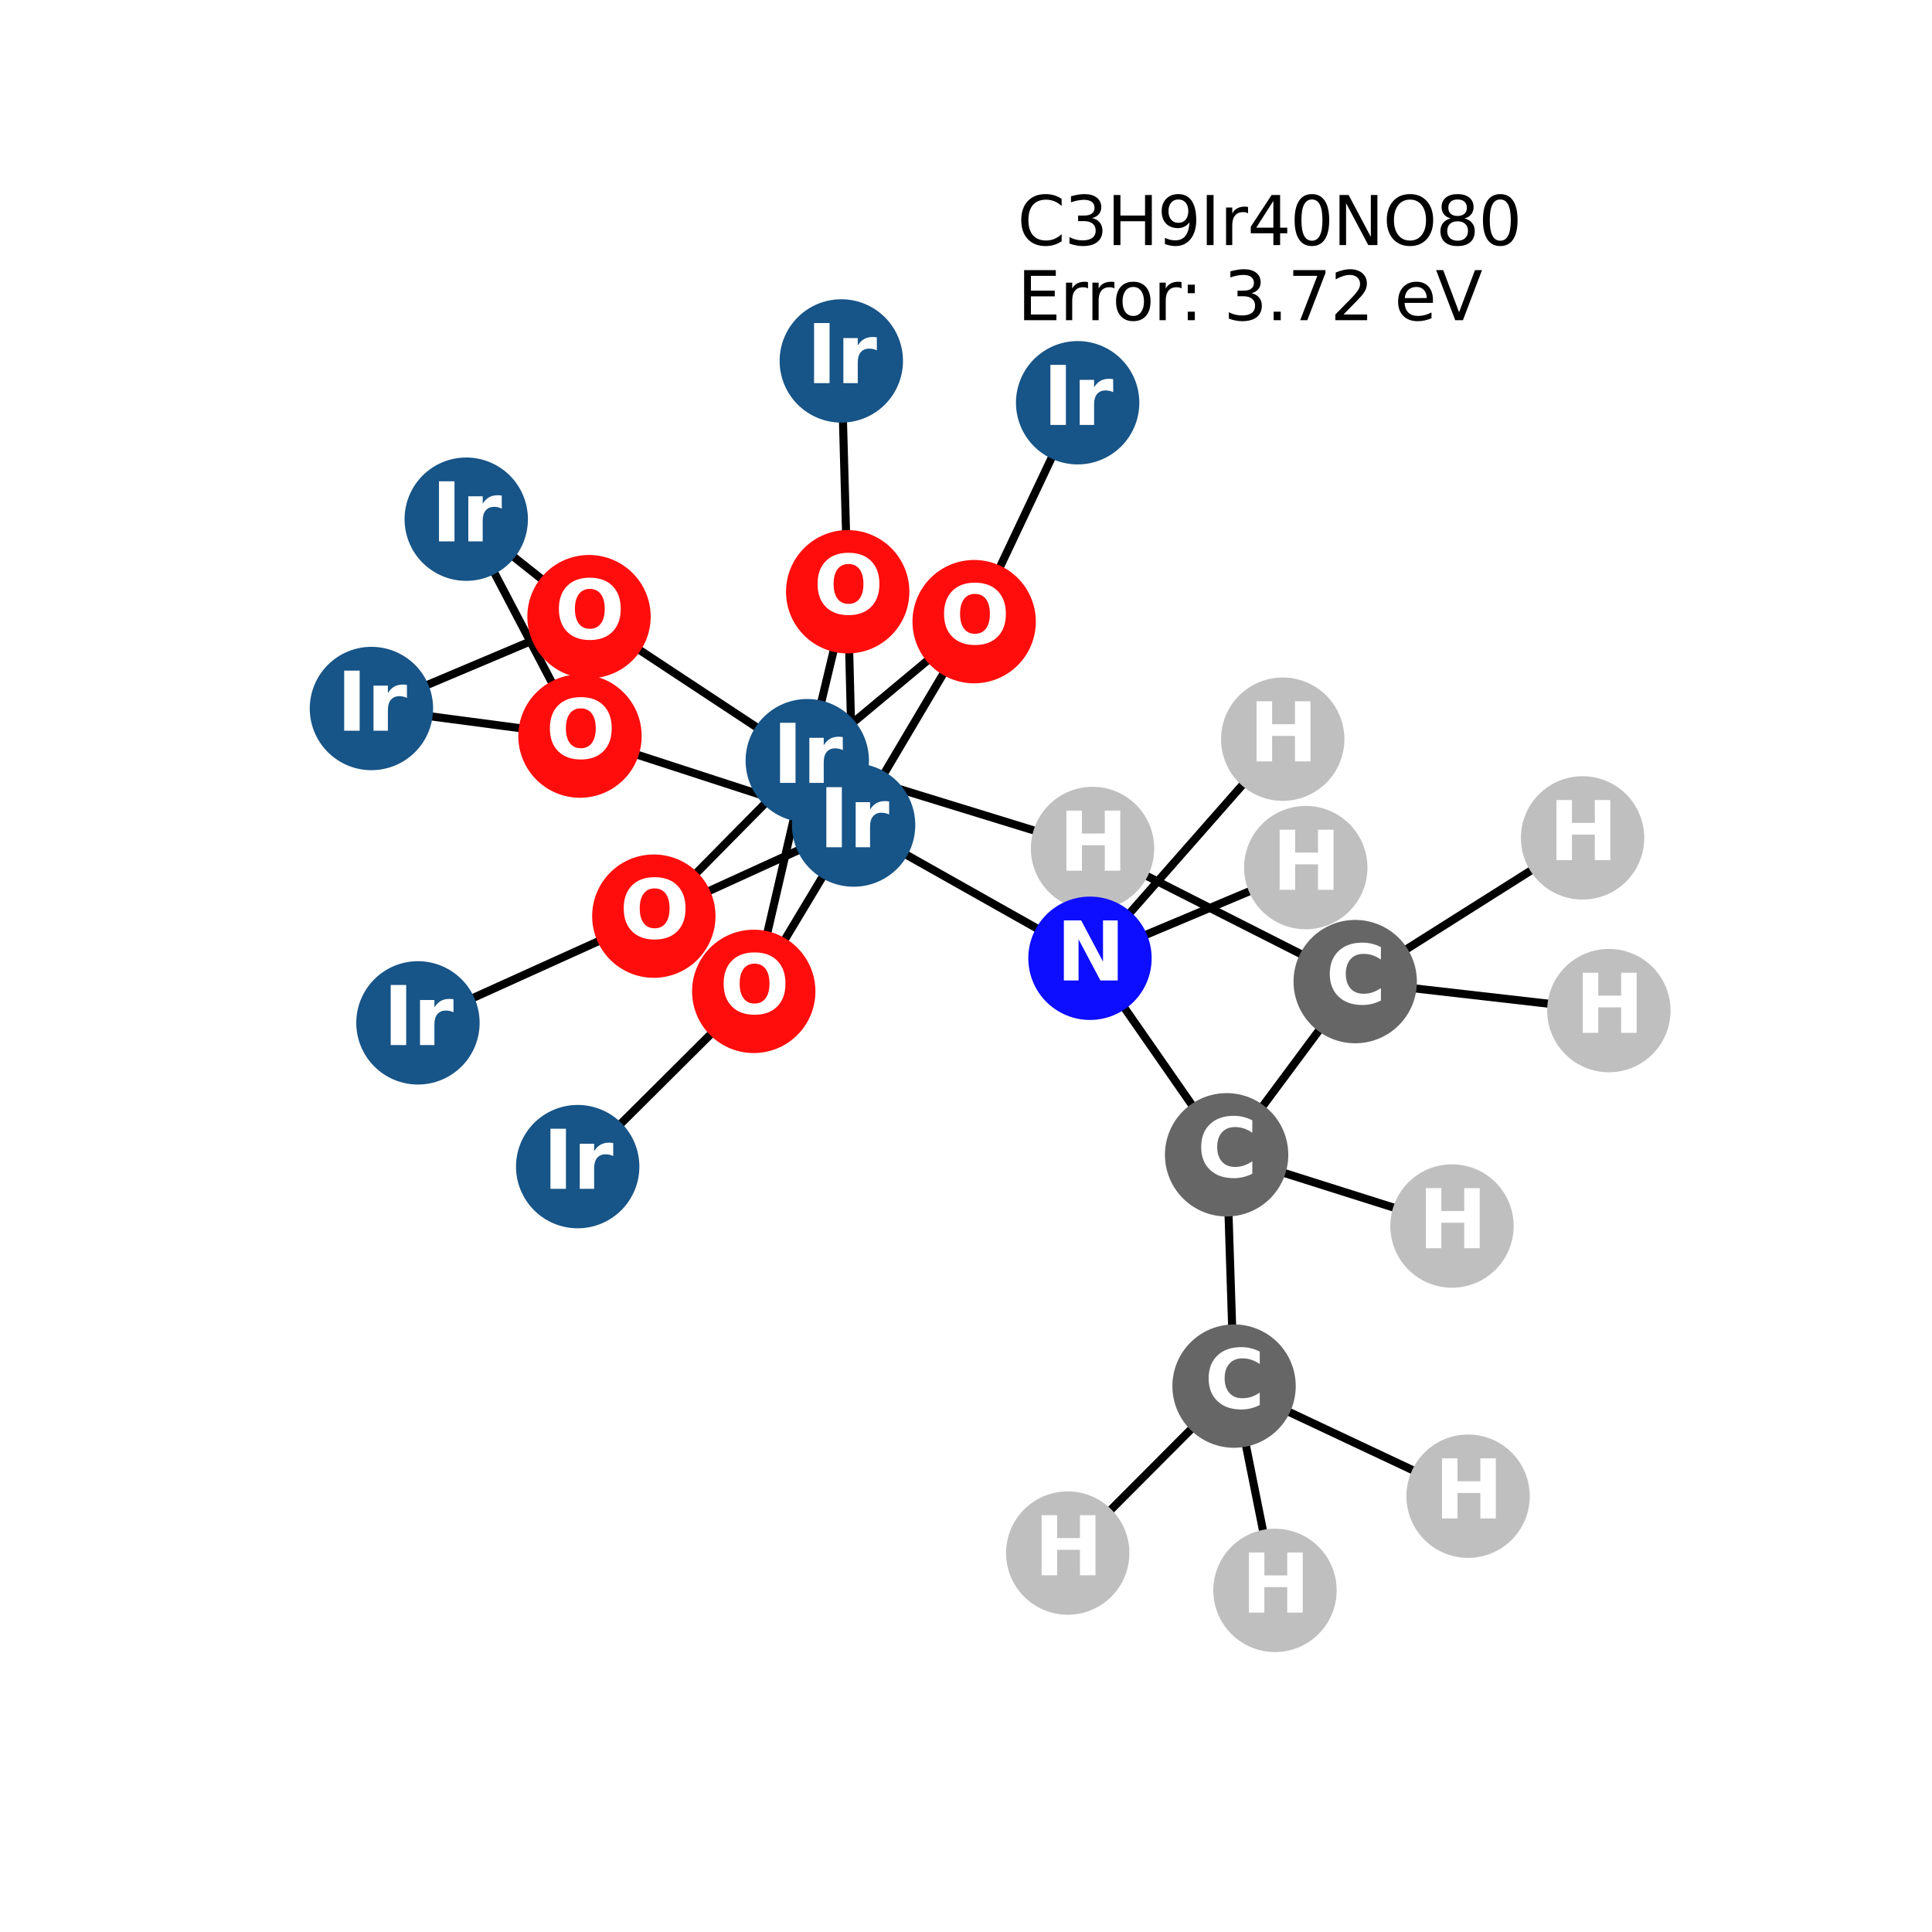 <?xml version="1.0" encoding="utf-8" standalone="no"?>
<!DOCTYPE svg PUBLIC "-//W3C//DTD SVG 1.1//EN"
  "http://www.w3.org/Graphics/SVG/1.1/DTD/svg11.dtd">
<svg xmlns:xlink="http://www.w3.org/1999/xlink" width="288pt" height="288pt" viewBox="0 0 288 288" xmlns="http://www.w3.org/2000/svg" version="1.1">
 <defs>
  <style type="text/css">*{stroke-linejoin: round; stroke-linecap: butt}</style>
 </defs>
 <g id="figure_1">
  <g id="patch_1">
   <path d="M 0 288 
L 288 288 
L 288 0 
L 0 0 
z
" style="fill: #ffffff"/>
  </g>
  <g id="axes_1">
   <g id="LineCollection_1">
    <path d="M 162.862 126.482 
L 120.34 113.393 
" clip-path="url(#p181e11178c)" style="fill: none; stroke: #000000; stroke-width: 1.2"/>
    <path d="M 162.862 126.482 
L 202.02 146.326 
" clip-path="url(#p181e11178c)" style="fill: none; stroke: #000000; stroke-width: 1.2"/>
    <path d="M 162.481 142.849 
L 127.245 122.989 
" clip-path="url(#p181e11178c)" style="fill: none; stroke: #000000; stroke-width: 1.2"/>
    <path d="M 162.481 142.849 
L 182.849 172.143 
" clip-path="url(#p181e11178c)" style="fill: none; stroke: #000000; stroke-width: 1.2"/>
    <path d="M 162.481 142.849 
L 194.649 129.333 
" clip-path="url(#p181e11178c)" style="fill: none; stroke: #000000; stroke-width: 1.2"/>
    <path d="M 162.481 142.849 
L 191.213 110.189 
" clip-path="url(#p181e11178c)" style="fill: none; stroke: #000000; stroke-width: 1.2"/>
    <path d="M 216.444 182.761 
L 182.849 172.143 
" clip-path="url(#p181e11178c)" style="fill: none; stroke: #000000; stroke-width: 1.2"/>
    <path d="M 120.34 113.393 
L 87.803 91.923 
" clip-path="url(#p181e11178c)" style="fill: none; stroke: #000000; stroke-width: 1.2"/>
    <path d="M 120.34 113.393 
L 145.215 92.668 
" clip-path="url(#p181e11178c)" style="fill: none; stroke: #000000; stroke-width: 1.2"/>
    <path d="M 120.34 113.393 
L 126.364 88.211 
" clip-path="url(#p181e11178c)" style="fill: none; stroke: #000000; stroke-width: 1.2"/>
    <path d="M 120.34 113.393 
L 112.36 147.784 
" clip-path="url(#p181e11178c)" style="fill: none; stroke: #000000; stroke-width: 1.2"/>
    <path d="M 120.34 113.393 
L 97.465 136.569 
" clip-path="url(#p181e11178c)" style="fill: none; stroke: #000000; stroke-width: 1.2"/>
    <path d="M 69.502 77.394 
L 87.803 91.923 
" clip-path="url(#p181e11178c)" style="fill: none; stroke: #000000; stroke-width: 1.2"/>
    <path d="M 69.502 77.394 
L 86.458 109.73 
" clip-path="url(#p181e11178c)" style="fill: none; stroke: #000000; stroke-width: 1.2"/>
    <path d="M 125.413 53.804 
L 126.364 88.211 
" clip-path="url(#p181e11178c)" style="fill: none; stroke: #000000; stroke-width: 1.2"/>
    <path d="M 160.643 60.036 
L 145.215 92.668 
" clip-path="url(#p181e11178c)" style="fill: none; stroke: #000000; stroke-width: 1.2"/>
    <path d="M 127.245 122.989 
L 145.215 92.668 
" clip-path="url(#p181e11178c)" style="fill: none; stroke: #000000; stroke-width: 1.2"/>
    <path d="M 127.245 122.989 
L 126.364 88.211 
" clip-path="url(#p181e11178c)" style="fill: none; stroke: #000000; stroke-width: 1.2"/>
    <path d="M 127.245 122.989 
L 86.458 109.73 
" clip-path="url(#p181e11178c)" style="fill: none; stroke: #000000; stroke-width: 1.2"/>
    <path d="M 127.245 122.989 
L 112.36 147.784 
" clip-path="url(#p181e11178c)" style="fill: none; stroke: #000000; stroke-width: 1.2"/>
    <path d="M 127.245 122.989 
L 97.465 136.569 
" clip-path="url(#p181e11178c)" style="fill: none; stroke: #000000; stroke-width: 1.2"/>
    <path d="M 86.458 109.73 
L 55.369 105.616 
" clip-path="url(#p181e11178c)" style="fill: none; stroke: #000000; stroke-width: 1.2"/>
    <path d="M 55.369 105.616 
L 87.803 91.923 
" clip-path="url(#p181e11178c)" style="fill: none; stroke: #000000; stroke-width: 1.2"/>
    <path d="M 62.303 152.477 
L 97.465 136.569 
" clip-path="url(#p181e11178c)" style="fill: none; stroke: #000000; stroke-width: 1.2"/>
    <path d="M 112.36 147.784 
L 86.116 173.906 
" clip-path="url(#p181e11178c)" style="fill: none; stroke: #000000; stroke-width: 1.2"/>
    <path d="M 182.849 172.143 
L 183.96 206.624 
" clip-path="url(#p181e11178c)" style="fill: none; stroke: #000000; stroke-width: 1.2"/>
    <path d="M 182.849 172.143 
L 202.02 146.326 
" clip-path="url(#p181e11178c)" style="fill: none; stroke: #000000; stroke-width: 1.2"/>
    <path d="M 183.96 206.624 
L 159.164 231.513 
" clip-path="url(#p181e11178c)" style="fill: none; stroke: #000000; stroke-width: 1.2"/>
    <path d="M 183.96 206.624 
L 190.06 237.076 
" clip-path="url(#p181e11178c)" style="fill: none; stroke: #000000; stroke-width: 1.2"/>
    <path d="M 183.96 206.624 
L 218.845 223.037 
" clip-path="url(#p181e11178c)" style="fill: none; stroke: #000000; stroke-width: 1.2"/>
    <path d="M 202.02 146.326 
L 239.831 150.65 
" clip-path="url(#p181e11178c)" style="fill: none; stroke: #000000; stroke-width: 1.2"/>
    <path d="M 202.02 146.326 
L 235.911 124.905 
" clip-path="url(#p181e11178c)" style="fill: none; stroke: #000000; stroke-width: 1.2"/>
   </g>
   <g id="PathCollection_1">
    <defs>
     <path id="C0_0_d0d18959be" d="M 0 8.944 
C 2.372 8.944 4.647 8.002 6.325 6.325 
C 8.002 4.647 8.944 2.372 8.944 -0 
C 8.944 -2.372 8.002 -4.647 6.325 -6.325 
C 4.647 -8.002 2.372 -8.944 0 -8.944 
C -2.372 -8.944 -4.647 -8.002 -6.325 -6.325 
C -8.002 -4.647 -8.944 -2.372 -8.944 0 
C -8.944 2.372 -8.002 4.647 -6.325 6.325 
C -4.647 8.002 -2.372 8.944 0 8.944 
z
"/>
    </defs>
    <g clip-path="url(#p181e11178c)">
     <use xlink:href="#C0_0_d0d18959be" x="162.862" y="126.482" style="fill: #bfbfbf; stroke: #bfbfbf; stroke-width: 0.5"/>
    </g>
    <g clip-path="url(#p181e11178c)">
     <use xlink:href="#C0_0_d0d18959be" x="162.481" y="142.849" style="fill: #0d0dff; stroke: #0d0dff; stroke-width: 0.5"/>
    </g>
    <g clip-path="url(#p181e11178c)">
     <use xlink:href="#C0_0_d0d18959be" x="194.649" y="129.333" style="fill: #bfbfbf; stroke: #bfbfbf; stroke-width: 0.5"/>
    </g>
    <g clip-path="url(#p181e11178c)">
     <use xlink:href="#C0_0_d0d18959be" x="191.213" y="110.189" style="fill: #bfbfbf; stroke: #bfbfbf; stroke-width: 0.5"/>
    </g>
    <g clip-path="url(#p181e11178c)">
     <use xlink:href="#C0_0_d0d18959be" x="216.444" y="182.761" style="fill: #bfbfbf; stroke: #bfbfbf; stroke-width: 0.5"/>
    </g>
    <g clip-path="url(#p181e11178c)">
     <use xlink:href="#C0_0_d0d18959be" x="120.34" y="113.393" style="fill: #175487; stroke: #175487; stroke-width: 0.5"/>
    </g>
    <g clip-path="url(#p181e11178c)">
     <use xlink:href="#C0_0_d0d18959be" x="69.502" y="77.394" style="fill: #175487; stroke: #175487; stroke-width: 0.5"/>
    </g>
    <g clip-path="url(#p181e11178c)">
     <use xlink:href="#C0_0_d0d18959be" x="125.413" y="53.804" style="fill: #175487; stroke: #175487; stroke-width: 0.5"/>
    </g>
    <g clip-path="url(#p181e11178c)">
     <use xlink:href="#C0_0_d0d18959be" x="160.643" y="60.036" style="fill: #175487; stroke: #175487; stroke-width: 0.5"/>
    </g>
    <g clip-path="url(#p181e11178c)">
     <use xlink:href="#C0_0_d0d18959be" x="127.245" y="122.989" style="fill: #175487; stroke: #175487; stroke-width: 0.5"/>
    </g>
    <g clip-path="url(#p181e11178c)">
     <use xlink:href="#C0_0_d0d18959be" x="86.458" y="109.73" style="fill: #ff0d0d; stroke: #ff0d0d; stroke-width: 0.5"/>
    </g>
    <g clip-path="url(#p181e11178c)">
     <use xlink:href="#C0_0_d0d18959be" x="55.369" y="105.616" style="fill: #175487; stroke: #175487; stroke-width: 0.5"/>
    </g>
    <g clip-path="url(#p181e11178c)">
     <use xlink:href="#C0_0_d0d18959be" x="62.303" y="152.477" style="fill: #175487; stroke: #175487; stroke-width: 0.5"/>
    </g>
    <g clip-path="url(#p181e11178c)">
     <use xlink:href="#C0_0_d0d18959be" x="112.36" y="147.784" style="fill: #ff0d0d; stroke: #ff0d0d; stroke-width: 0.5"/>
    </g>
    <g clip-path="url(#p181e11178c)">
     <use xlink:href="#C0_0_d0d18959be" x="97.465" y="136.569" style="fill: #ff0d0d; stroke: #ff0d0d; stroke-width: 0.5"/>
    </g>
    <g clip-path="url(#p181e11178c)">
     <use xlink:href="#C0_0_d0d18959be" x="86.116" y="173.906" style="fill: #175487; stroke: #175487; stroke-width: 0.5"/>
    </g>
    <g clip-path="url(#p181e11178c)">
     <use xlink:href="#C0_0_d0d18959be" x="126.364" y="88.211" style="fill: #ff0d0d; stroke: #ff0d0d; stroke-width: 0.5"/>
    </g>
    <g clip-path="url(#p181e11178c)">
     <use xlink:href="#C0_0_d0d18959be" x="87.803" y="91.923" style="fill: #ff0d0d; stroke: #ff0d0d; stroke-width: 0.5"/>
    </g>
    <g clip-path="url(#p181e11178c)">
     <use xlink:href="#C0_0_d0d18959be" x="145.215" y="92.668" style="fill: #ff0d0d; stroke: #ff0d0d; stroke-width: 0.5"/>
    </g>
    <g clip-path="url(#p181e11178c)">
     <use xlink:href="#C0_0_d0d18959be" x="182.849" y="172.143" style="fill: #666666; stroke: #666666; stroke-width: 0.5"/>
    </g>
    <g clip-path="url(#p181e11178c)">
     <use xlink:href="#C0_0_d0d18959be" x="183.96" y="206.624" style="fill: #666666; stroke: #666666; stroke-width: 0.5"/>
    </g>
    <g clip-path="url(#p181e11178c)">
     <use xlink:href="#C0_0_d0d18959be" x="202.02" y="146.326" style="fill: #666666; stroke: #666666; stroke-width: 0.5"/>
    </g>
    <g clip-path="url(#p181e11178c)">
     <use xlink:href="#C0_0_d0d18959be" x="159.164" y="231.513" style="fill: #bfbfbf; stroke: #bfbfbf; stroke-width: 0.5"/>
    </g>
    <g clip-path="url(#p181e11178c)">
     <use xlink:href="#C0_0_d0d18959be" x="190.06" y="237.076" style="fill: #bfbfbf; stroke: #bfbfbf; stroke-width: 0.5"/>
    </g>
    <g clip-path="url(#p181e11178c)">
     <use xlink:href="#C0_0_d0d18959be" x="218.845" y="223.037" style="fill: #bfbfbf; stroke: #bfbfbf; stroke-width: 0.5"/>
    </g>
    <g clip-path="url(#p181e11178c)">
     <use xlink:href="#C0_0_d0d18959be" x="239.831" y="150.65" style="fill: #bfbfbf; stroke: #bfbfbf; stroke-width: 0.5"/>
    </g>
    <g clip-path="url(#p181e11178c)">
     <use xlink:href="#C0_0_d0d18959be" x="235.911" y="124.905" style="fill: #bfbfbf; stroke: #bfbfbf; stroke-width: 0.5"/>
    </g>
   </g>
   <g id="text_1">
    <g clip-path="url(#p181e11178c)">
     <!-- H -->
     <g style="fill: #ffffff" transform="translate(157.841 129.794) scale(0.12 -0.12)">
      <defs>
       <path id="DejaVuSans-Bold-48" d="M 588 4666 
L 1791 4666 
L 1791 2888 
L 3566 2888 
L 3566 4666 
L 4769 4666 
L 4769 0 
L 3566 0 
L 3566 1978 
L 1791 1978 
L 1791 0 
L 588 0 
L 588 4666 
z
" transform="scale(0.016)"/>
      </defs>
      <use xlink:href="#DejaVuSans-Bold-48"/>
     </g>
    </g>
   </g>
   <g id="text_2">
    <g clip-path="url(#p181e11178c)">
     <!-- N -->
     <g style="fill: #ffffff" transform="translate(157.46 146.16) scale(0.12 -0.12)">
      <defs>
       <path id="DejaVuSans-Bold-4e" d="M 588 4666 
L 1931 4666 
L 3628 1466 
L 3628 4666 
L 4769 4666 
L 4769 0 
L 3425 0 
L 1728 3200 
L 1728 0 
L 588 0 
L 588 4666 
z
" transform="scale(0.016)"/>
      </defs>
      <use xlink:href="#DejaVuSans-Bold-4e"/>
     </g>
    </g>
   </g>
   <g id="text_3">
    <g clip-path="url(#p181e11178c)">
     <!-- H -->
     <g style="fill: #ffffff" transform="translate(189.627 132.644) scale(0.12 -0.12)">
      <use xlink:href="#DejaVuSans-Bold-48"/>
     </g>
    </g>
   </g>
   <g id="text_4">
    <g clip-path="url(#p181e11178c)">
     <!-- H -->
     <g style="fill: #ffffff" transform="translate(186.192 113.5) scale(0.12 -0.12)">
      <use xlink:href="#DejaVuSans-Bold-48"/>
     </g>
    </g>
   </g>
   <g id="text_5">
    <g clip-path="url(#p181e11178c)">
     <!-- H -->
     <g style="fill: #ffffff" transform="translate(211.423 186.072) scale(0.12 -0.12)">
      <use xlink:href="#DejaVuSans-Bold-48"/>
     </g>
    </g>
   </g>
   <g id="text_6">
    <g clip-path="url(#p181e11178c)">
     <!-- Ir -->
     <g style="fill: #ffffff" transform="translate(115.149 116.704) scale(0.12 -0.12)">
      <defs>
       <path id="DejaVuSans-Bold-49" d="M 588 4666 
L 1791 4666 
L 1791 0 
L 588 0 
L 588 4666 
z
" transform="scale(0.016)"/>
       <path id="DejaVuSans-Bold-72" d="M 3138 2547 
Q 2991 2616 2845 2648 
Q 2700 2681 2553 2681 
Q 2122 2681 1889 2404 
Q 1656 2128 1656 1613 
L 1656 0 
L 538 0 
L 538 3500 
L 1656 3500 
L 1656 2925 
Q 1872 3269 2151 3426 
Q 2431 3584 2822 3584 
Q 2878 3584 2943 3579 
Q 3009 3575 3134 3559 
L 3138 2547 
z
" transform="scale(0.016)"/>
      </defs>
      <use xlink:href="#DejaVuSans-Bold-49"/>
      <use xlink:href="#DejaVuSans-Bold-72" transform="translate(37.207 0)"/>
     </g>
    </g>
   </g>
   <g id="text_7">
    <g clip-path="url(#p181e11178c)">
     <!-- Ir -->
     <g style="fill: #ffffff" transform="translate(64.311 80.705) scale(0.12 -0.12)">
      <use xlink:href="#DejaVuSans-Bold-49"/>
      <use xlink:href="#DejaVuSans-Bold-72" transform="translate(37.207 0)"/>
     </g>
    </g>
   </g>
   <g id="text_8">
    <g clip-path="url(#p181e11178c)">
     <!-- Ir -->
     <g style="fill: #ffffff" transform="translate(120.222 57.115) scale(0.12 -0.12)">
      <use xlink:href="#DejaVuSans-Bold-49"/>
      <use xlink:href="#DejaVuSans-Bold-72" transform="translate(37.207 0)"/>
     </g>
    </g>
   </g>
   <g id="text_9">
    <g clip-path="url(#p181e11178c)">
     <!-- Ir -->
     <g style="fill: #ffffff" transform="translate(155.452 63.347) scale(0.12 -0.12)">
      <use xlink:href="#DejaVuSans-Bold-49"/>
      <use xlink:href="#DejaVuSans-Bold-72" transform="translate(37.207 0)"/>
     </g>
    </g>
   </g>
   <g id="text_10">
    <g clip-path="url(#p181e11178c)">
     <!-- Ir -->
     <g style="fill: #ffffff" transform="translate(122.054 126.3) scale(0.12 -0.12)">
      <use xlink:href="#DejaVuSans-Bold-49"/>
      <use xlink:href="#DejaVuSans-Bold-72" transform="translate(37.207 0)"/>
     </g>
    </g>
   </g>
   <g id="text_11">
    <g clip-path="url(#p181e11178c)">
     <!-- O -->
     <g style="fill: #ffffff" transform="translate(81.358 113.041) scale(0.12 -0.12)">
      <defs>
       <path id="DejaVuSans-Bold-4f" d="M 2719 3878 
Q 2169 3878 1866 3472 
Q 1563 3066 1563 2328 
Q 1563 1594 1866 1187 
Q 2169 781 2719 781 
Q 3272 781 3575 1187 
Q 3878 1594 3878 2328 
Q 3878 3066 3575 3472 
Q 3272 3878 2719 3878 
z
M 2719 4750 
Q 3844 4750 4481 4106 
Q 5119 3463 5119 2328 
Q 5119 1197 4481 553 
Q 3844 -91 2719 -91 
Q 1597 -91 958 553 
Q 319 1197 319 2328 
Q 319 3463 958 4106 
Q 1597 4750 2719 4750 
z
" transform="scale(0.016)"/>
      </defs>
      <use xlink:href="#DejaVuSans-Bold-4f"/>
     </g>
    </g>
   </g>
   <g id="text_12">
    <g clip-path="url(#p181e11178c)">
     <!-- Ir -->
     <g style="fill: #ffffff" transform="translate(50.178 108.927) scale(0.12 -0.12)">
      <use xlink:href="#DejaVuSans-Bold-49"/>
      <use xlink:href="#DejaVuSans-Bold-72" transform="translate(37.207 0)"/>
     </g>
    </g>
   </g>
   <g id="text_13">
    <g clip-path="url(#p181e11178c)">
     <!-- Ir -->
     <g style="fill: #ffffff" transform="translate(57.112 155.788) scale(0.12 -0.12)">
      <use xlink:href="#DejaVuSans-Bold-49"/>
      <use xlink:href="#DejaVuSans-Bold-72" transform="translate(37.207 0)"/>
     </g>
    </g>
   </g>
   <g id="text_14">
    <g clip-path="url(#p181e11178c)">
     <!-- O -->
     <g style="fill: #ffffff" transform="translate(107.259 151.095) scale(0.12 -0.12)">
      <use xlink:href="#DejaVuSans-Bold-4f"/>
     </g>
    </g>
   </g>
   <g id="text_15">
    <g clip-path="url(#p181e11178c)">
     <!-- O -->
     <g style="fill: #ffffff" transform="translate(92.364 139.881) scale(0.12 -0.12)">
      <use xlink:href="#DejaVuSans-Bold-4f"/>
     </g>
    </g>
   </g>
   <g id="text_16">
    <g clip-path="url(#p181e11178c)">
     <!-- Ir -->
     <g style="fill: #ffffff" transform="translate(80.925 177.217) scale(0.12 -0.12)">
      <use xlink:href="#DejaVuSans-Bold-49"/>
      <use xlink:href="#DejaVuSans-Bold-72" transform="translate(37.207 0)"/>
     </g>
    </g>
   </g>
   <g id="text_17">
    <g clip-path="url(#p181e11178c)">
     <!-- O -->
     <g style="fill: #ffffff" transform="translate(121.263 91.522) scale(0.12 -0.12)">
      <use xlink:href="#DejaVuSans-Bold-4f"/>
     </g>
    </g>
   </g>
   <g id="text_18">
    <g clip-path="url(#p181e11178c)">
     <!-- O -->
     <g style="fill: #ffffff" transform="translate(82.702 95.234) scale(0.12 -0.12)">
      <use xlink:href="#DejaVuSans-Bold-4f"/>
     </g>
    </g>
   </g>
   <g id="text_19">
    <g clip-path="url(#p181e11178c)">
     <!-- O -->
     <g style="fill: #ffffff" transform="translate(140.114 95.979) scale(0.12 -0.12)">
      <use xlink:href="#DejaVuSans-Bold-4f"/>
     </g>
    </g>
   </g>
   <g id="text_20">
    <g clip-path="url(#p181e11178c)">
     <!-- C -->
     <g style="fill: #ffffff" transform="translate(178.445 175.454) scale(0.12 -0.12)">
      <defs>
       <path id="DejaVuSans-Bold-43" d="M 4288 256 
Q 3956 84 3597 -3 
Q 3238 -91 2847 -91 
Q 1681 -91 1000 561 
Q 319 1213 319 2328 
Q 319 3447 1000 4098 
Q 1681 4750 2847 4750 
Q 3238 4750 3597 4662 
Q 3956 4575 4288 4403 
L 4288 3438 
Q 3953 3666 3628 3772 
Q 3303 3878 2944 3878 
Q 2300 3878 1931 3465 
Q 1563 3053 1563 2328 
Q 1563 1606 1931 1193 
Q 2300 781 2944 781 
Q 3303 781 3628 887 
Q 3953 994 4288 1222 
L 4288 256 
z
" transform="scale(0.016)"/>
      </defs>
      <use xlink:href="#DejaVuSans-Bold-43"/>
     </g>
    </g>
   </g>
   <g id="text_21">
    <g clip-path="url(#p181e11178c)">
     <!-- C -->
     <g style="fill: #ffffff" transform="translate(179.556 209.935) scale(0.12 -0.12)">
      <use xlink:href="#DejaVuSans-Bold-43"/>
     </g>
    </g>
   </g>
   <g id="text_22">
    <g clip-path="url(#p181e11178c)">
     <!-- C -->
     <g style="fill: #ffffff" transform="translate(197.616 149.638) scale(0.12 -0.12)">
      <use xlink:href="#DejaVuSans-Bold-43"/>
     </g>
    </g>
   </g>
   <g id="text_23">
    <g clip-path="url(#p181e11178c)">
     <!-- H -->
     <g style="fill: #ffffff" transform="translate(154.142 234.825) scale(0.12 -0.12)">
      <use xlink:href="#DejaVuSans-Bold-48"/>
     </g>
    </g>
   </g>
   <g id="text_24">
    <g clip-path="url(#p181e11178c)">
     <!-- H -->
     <g style="fill: #ffffff" transform="translate(185.039 240.388) scale(0.12 -0.12)">
      <use xlink:href="#DejaVuSans-Bold-48"/>
     </g>
    </g>
   </g>
   <g id="text_25">
    <g clip-path="url(#p181e11178c)">
     <!-- H -->
     <g style="fill: #ffffff" transform="translate(213.824 226.349) scale(0.12 -0.12)">
      <use xlink:href="#DejaVuSans-Bold-48"/>
     </g>
    </g>
   </g>
   <g id="text_26">
    <g clip-path="url(#p181e11178c)">
     <!-- H -->
     <g style="fill: #ffffff" transform="translate(234.81 153.961) scale(0.12 -0.12)">
      <use xlink:href="#DejaVuSans-Bold-48"/>
     </g>
    </g>
   </g>
   <g id="text_27">
    <g clip-path="url(#p181e11178c)">
     <!-- H -->
     <g style="fill: #ffffff" transform="translate(230.89 128.216) scale(0.12 -0.12)">
      <use xlink:href="#DejaVuSans-Bold-48"/>
     </g>
    </g>
   </g>
   <g id="text_28">
    <!-- C3H9Ir40NO80 -->
    <g transform="translate(151.661 36.535) scale(0.1 -0.1)">
     <defs>
      <path id="DejaVuSans-43" d="M 4122 4306 
L 4122 3641 
Q 3803 3938 3442 4084 
Q 3081 4231 2675 4231 
Q 1875 4231 1450 3742 
Q 1025 3253 1025 2328 
Q 1025 1406 1450 917 
Q 1875 428 2675 428 
Q 3081 428 3442 575 
Q 3803 722 4122 1019 
L 4122 359 
Q 3791 134 3420 21 
Q 3050 -91 2638 -91 
Q 1578 -91 968 557 
Q 359 1206 359 2328 
Q 359 3453 968 4101 
Q 1578 4750 2638 4750 
Q 3056 4750 3426 4639 
Q 3797 4528 4122 4306 
z
" transform="scale(0.016)"/>
      <path id="DejaVuSans-33" d="M 2597 2516 
Q 3050 2419 3304 2112 
Q 3559 1806 3559 1356 
Q 3559 666 3084 287 
Q 2609 -91 1734 -91 
Q 1441 -91 1130 -33 
Q 819 25 488 141 
L 488 750 
Q 750 597 1062 519 
Q 1375 441 1716 441 
Q 2309 441 2620 675 
Q 2931 909 2931 1356 
Q 2931 1769 2642 2001 
Q 2353 2234 1838 2234 
L 1294 2234 
L 1294 2753 
L 1863 2753 
Q 2328 2753 2575 2939 
Q 2822 3125 2822 3475 
Q 2822 3834 2567 4026 
Q 2313 4219 1838 4219 
Q 1578 4219 1281 4162 
Q 984 4106 628 3988 
L 628 4550 
Q 988 4650 1302 4700 
Q 1616 4750 1894 4750 
Q 2613 4750 3031 4423 
Q 3450 4097 3450 3541 
Q 3450 3153 3228 2886 
Q 3006 2619 2597 2516 
z
" transform="scale(0.016)"/>
      <path id="DejaVuSans-48" d="M 628 4666 
L 1259 4666 
L 1259 2753 
L 3553 2753 
L 3553 4666 
L 4184 4666 
L 4184 0 
L 3553 0 
L 3553 2222 
L 1259 2222 
L 1259 0 
L 628 0 
L 628 4666 
z
" transform="scale(0.016)"/>
      <path id="DejaVuSans-39" d="M 703 97 
L 703 672 
Q 941 559 1184 500 
Q 1428 441 1663 441 
Q 2288 441 2617 861 
Q 2947 1281 2994 2138 
Q 2813 1869 2534 1725 
Q 2256 1581 1919 1581 
Q 1219 1581 811 2004 
Q 403 2428 403 3163 
Q 403 3881 828 4315 
Q 1253 4750 1959 4750 
Q 2769 4750 3195 4129 
Q 3622 3509 3622 2328 
Q 3622 1225 3098 567 
Q 2575 -91 1691 -91 
Q 1453 -91 1209 -44 
Q 966 3 703 97 
z
M 1959 2075 
Q 2384 2075 2632 2365 
Q 2881 2656 2881 3163 
Q 2881 3666 2632 3958 
Q 2384 4250 1959 4250 
Q 1534 4250 1286 3958 
Q 1038 3666 1038 3163 
Q 1038 2656 1286 2365 
Q 1534 2075 1959 2075 
z
" transform="scale(0.016)"/>
      <path id="DejaVuSans-49" d="M 628 4666 
L 1259 4666 
L 1259 0 
L 628 0 
L 628 4666 
z
" transform="scale(0.016)"/>
      <path id="DejaVuSans-72" d="M 2631 2963 
Q 2534 3019 2420 3045 
Q 2306 3072 2169 3072 
Q 1681 3072 1420 2755 
Q 1159 2438 1159 1844 
L 1159 0 
L 581 0 
L 581 3500 
L 1159 3500 
L 1159 2956 
Q 1341 3275 1631 3429 
Q 1922 3584 2338 3584 
Q 2397 3584 2469 3576 
Q 2541 3569 2628 3553 
L 2631 2963 
z
" transform="scale(0.016)"/>
      <path id="DejaVuSans-34" d="M 2419 4116 
L 825 1625 
L 2419 1625 
L 2419 4116 
z
M 2253 4666 
L 3047 4666 
L 3047 1625 
L 3713 1625 
L 3713 1100 
L 3047 1100 
L 3047 0 
L 2419 0 
L 2419 1100 
L 313 1100 
L 313 1709 
L 2253 4666 
z
" transform="scale(0.016)"/>
      <path id="DejaVuSans-30" d="M 2034 4250 
Q 1547 4250 1301 3770 
Q 1056 3291 1056 2328 
Q 1056 1369 1301 889 
Q 1547 409 2034 409 
Q 2525 409 2770 889 
Q 3016 1369 3016 2328 
Q 3016 3291 2770 3770 
Q 2525 4250 2034 4250 
z
M 2034 4750 
Q 2819 4750 3233 4129 
Q 3647 3509 3647 2328 
Q 3647 1150 3233 529 
Q 2819 -91 2034 -91 
Q 1250 -91 836 529 
Q 422 1150 422 2328 
Q 422 3509 836 4129 
Q 1250 4750 2034 4750 
z
" transform="scale(0.016)"/>
      <path id="DejaVuSans-4e" d="M 628 4666 
L 1478 4666 
L 3547 763 
L 3547 4666 
L 4159 4666 
L 4159 0 
L 3309 0 
L 1241 3903 
L 1241 0 
L 628 0 
L 628 4666 
z
" transform="scale(0.016)"/>
      <path id="DejaVuSans-4f" d="M 2522 4238 
Q 1834 4238 1429 3725 
Q 1025 3213 1025 2328 
Q 1025 1447 1429 934 
Q 1834 422 2522 422 
Q 3209 422 3611 934 
Q 4013 1447 4013 2328 
Q 4013 3213 3611 3725 
Q 3209 4238 2522 4238 
z
M 2522 4750 
Q 3503 4750 4090 4092 
Q 4678 3434 4678 2328 
Q 4678 1225 4090 567 
Q 3503 -91 2522 -91 
Q 1538 -91 948 565 
Q 359 1222 359 2328 
Q 359 3434 948 4092 
Q 1538 4750 2522 4750 
z
" transform="scale(0.016)"/>
      <path id="DejaVuSans-38" d="M 2034 2216 
Q 1584 2216 1326 1975 
Q 1069 1734 1069 1313 
Q 1069 891 1326 650 
Q 1584 409 2034 409 
Q 2484 409 2743 651 
Q 3003 894 3003 1313 
Q 3003 1734 2745 1975 
Q 2488 2216 2034 2216 
z
M 1403 2484 
Q 997 2584 770 2862 
Q 544 3141 544 3541 
Q 544 4100 942 4425 
Q 1341 4750 2034 4750 
Q 2731 4750 3128 4425 
Q 3525 4100 3525 3541 
Q 3525 3141 3298 2862 
Q 3072 2584 2669 2484 
Q 3125 2378 3379 2068 
Q 3634 1759 3634 1313 
Q 3634 634 3220 271 
Q 2806 -91 2034 -91 
Q 1263 -91 848 271 
Q 434 634 434 1313 
Q 434 1759 690 2068 
Q 947 2378 1403 2484 
z
M 1172 3481 
Q 1172 3119 1398 2916 
Q 1625 2713 2034 2713 
Q 2441 2713 2670 2916 
Q 2900 3119 2900 3481 
Q 2900 3844 2670 4047 
Q 2441 4250 2034 4250 
Q 1625 4250 1398 4047 
Q 1172 3844 1172 3481 
z
" transform="scale(0.016)"/>
     </defs>
     <use xlink:href="#DejaVuSans-43"/>
     <use xlink:href="#DejaVuSans-33" transform="translate(69.824 0)"/>
     <use xlink:href="#DejaVuSans-48" transform="translate(133.447 0)"/>
     <use xlink:href="#DejaVuSans-39" transform="translate(208.643 0)"/>
     <use xlink:href="#DejaVuSans-49" transform="translate(272.266 0)"/>
     <use xlink:href="#DejaVuSans-72" transform="translate(301.758 0)"/>
     <use xlink:href="#DejaVuSans-34" transform="translate(342.871 0)"/>
     <use xlink:href="#DejaVuSans-30" transform="translate(406.494 0)"/>
     <use xlink:href="#DejaVuSans-4e" transform="translate(470.117 0)"/>
     <use xlink:href="#DejaVuSans-4f" transform="translate(544.922 0)"/>
     <use xlink:href="#DejaVuSans-38" transform="translate(623.633 0)"/>
     <use xlink:href="#DejaVuSans-30" transform="translate(687.256 0)"/>
    </g>
    <!-- Error: 3.72 eV -->
    <g transform="translate(151.661 47.732) scale(0.1 -0.1)">
     <defs>
      <path id="DejaVuSans-45" d="M 628 4666 
L 3578 4666 
L 3578 4134 
L 1259 4134 
L 1259 2753 
L 3481 2753 
L 3481 2222 
L 1259 2222 
L 1259 531 
L 3634 531 
L 3634 0 
L 628 0 
L 628 4666 
z
" transform="scale(0.016)"/>
      <path id="DejaVuSans-6f" d="M 1959 3097 
Q 1497 3097 1228 2736 
Q 959 2375 959 1747 
Q 959 1119 1226 758 
Q 1494 397 1959 397 
Q 2419 397 2687 759 
Q 2956 1122 2956 1747 
Q 2956 2369 2687 2733 
Q 2419 3097 1959 3097 
z
M 1959 3584 
Q 2709 3584 3137 3096 
Q 3566 2609 3566 1747 
Q 3566 888 3137 398 
Q 2709 -91 1959 -91 
Q 1206 -91 779 398 
Q 353 888 353 1747 
Q 353 2609 779 3096 
Q 1206 3584 1959 3584 
z
" transform="scale(0.016)"/>
      <path id="DejaVuSans-3a" d="M 750 794 
L 1409 794 
L 1409 0 
L 750 0 
L 750 794 
z
M 750 3309 
L 1409 3309 
L 1409 2516 
L 750 2516 
L 750 3309 
z
" transform="scale(0.016)"/>
      <path id="DejaVuSans-20" transform="scale(0.016)"/>
      <path id="DejaVuSans-2e" d="M 684 794 
L 1344 794 
L 1344 0 
L 684 0 
L 684 794 
z
" transform="scale(0.016)"/>
      <path id="DejaVuSans-37" d="M 525 4666 
L 3525 4666 
L 3525 4397 
L 1831 0 
L 1172 0 
L 2766 4134 
L 525 4134 
L 525 4666 
z
" transform="scale(0.016)"/>
      <path id="DejaVuSans-32" d="M 1228 531 
L 3431 531 
L 3431 0 
L 469 0 
L 469 531 
Q 828 903 1448 1529 
Q 2069 2156 2228 2338 
Q 2531 2678 2651 2914 
Q 2772 3150 2772 3378 
Q 2772 3750 2511 3984 
Q 2250 4219 1831 4219 
Q 1534 4219 1204 4116 
Q 875 4013 500 3803 
L 500 4441 
Q 881 4594 1212 4672 
Q 1544 4750 1819 4750 
Q 2544 4750 2975 4387 
Q 3406 4025 3406 3419 
Q 3406 3131 3298 2873 
Q 3191 2616 2906 2266 
Q 2828 2175 2409 1742 
Q 1991 1309 1228 531 
z
" transform="scale(0.016)"/>
      <path id="DejaVuSans-65" d="M 3597 1894 
L 3597 1613 
L 953 1613 
Q 991 1019 1311 708 
Q 1631 397 2203 397 
Q 2534 397 2845 478 
Q 3156 559 3463 722 
L 3463 178 
Q 3153 47 2828 -22 
Q 2503 -91 2169 -91 
Q 1331 -91 842 396 
Q 353 884 353 1716 
Q 353 2575 817 3079 
Q 1281 3584 2069 3584 
Q 2775 3584 3186 3129 
Q 3597 2675 3597 1894 
z
M 3022 2063 
Q 3016 2534 2758 2815 
Q 2500 3097 2075 3097 
Q 1594 3097 1305 2825 
Q 1016 2553 972 2059 
L 3022 2063 
z
" transform="scale(0.016)"/>
      <path id="DejaVuSans-56" d="M 1831 0 
L 50 4666 
L 709 4666 
L 2188 738 
L 3669 4666 
L 4325 4666 
L 2547 0 
L 1831 0 
z
" transform="scale(0.016)"/>
     </defs>
     <use xlink:href="#DejaVuSans-45"/>
     <use xlink:href="#DejaVuSans-72" transform="translate(63.184 0)"/>
     <use xlink:href="#DejaVuSans-72" transform="translate(102.547 0)"/>
     <use xlink:href="#DejaVuSans-6f" transform="translate(141.41 0)"/>
     <use xlink:href="#DejaVuSans-72" transform="translate(202.592 0)"/>
     <use xlink:href="#DejaVuSans-3a" transform="translate(241.955 0)"/>
     <use xlink:href="#DejaVuSans-20" transform="translate(275.646 0)"/>
     <use xlink:href="#DejaVuSans-33" transform="translate(307.434 0)"/>
     <use xlink:href="#DejaVuSans-2e" transform="translate(371.057 0)"/>
     <use xlink:href="#DejaVuSans-37" transform="translate(402.844 0)"/>
     <use xlink:href="#DejaVuSans-32" transform="translate(466.467 0)"/>
     <use xlink:href="#DejaVuSans-20" transform="translate(530.09 0)"/>
     <use xlink:href="#DejaVuSans-65" transform="translate(561.877 0)"/>
     <use xlink:href="#DejaVuSans-56" transform="translate(623.4 0)"/>
    </g>
   </g>
  </g>
 </g>
 <defs>
  <clipPath id="p181e11178c">
   <rect x="36" y="34.56" width="223.2" height="221.76"/>
  </clipPath>
 </defs>
</svg>
